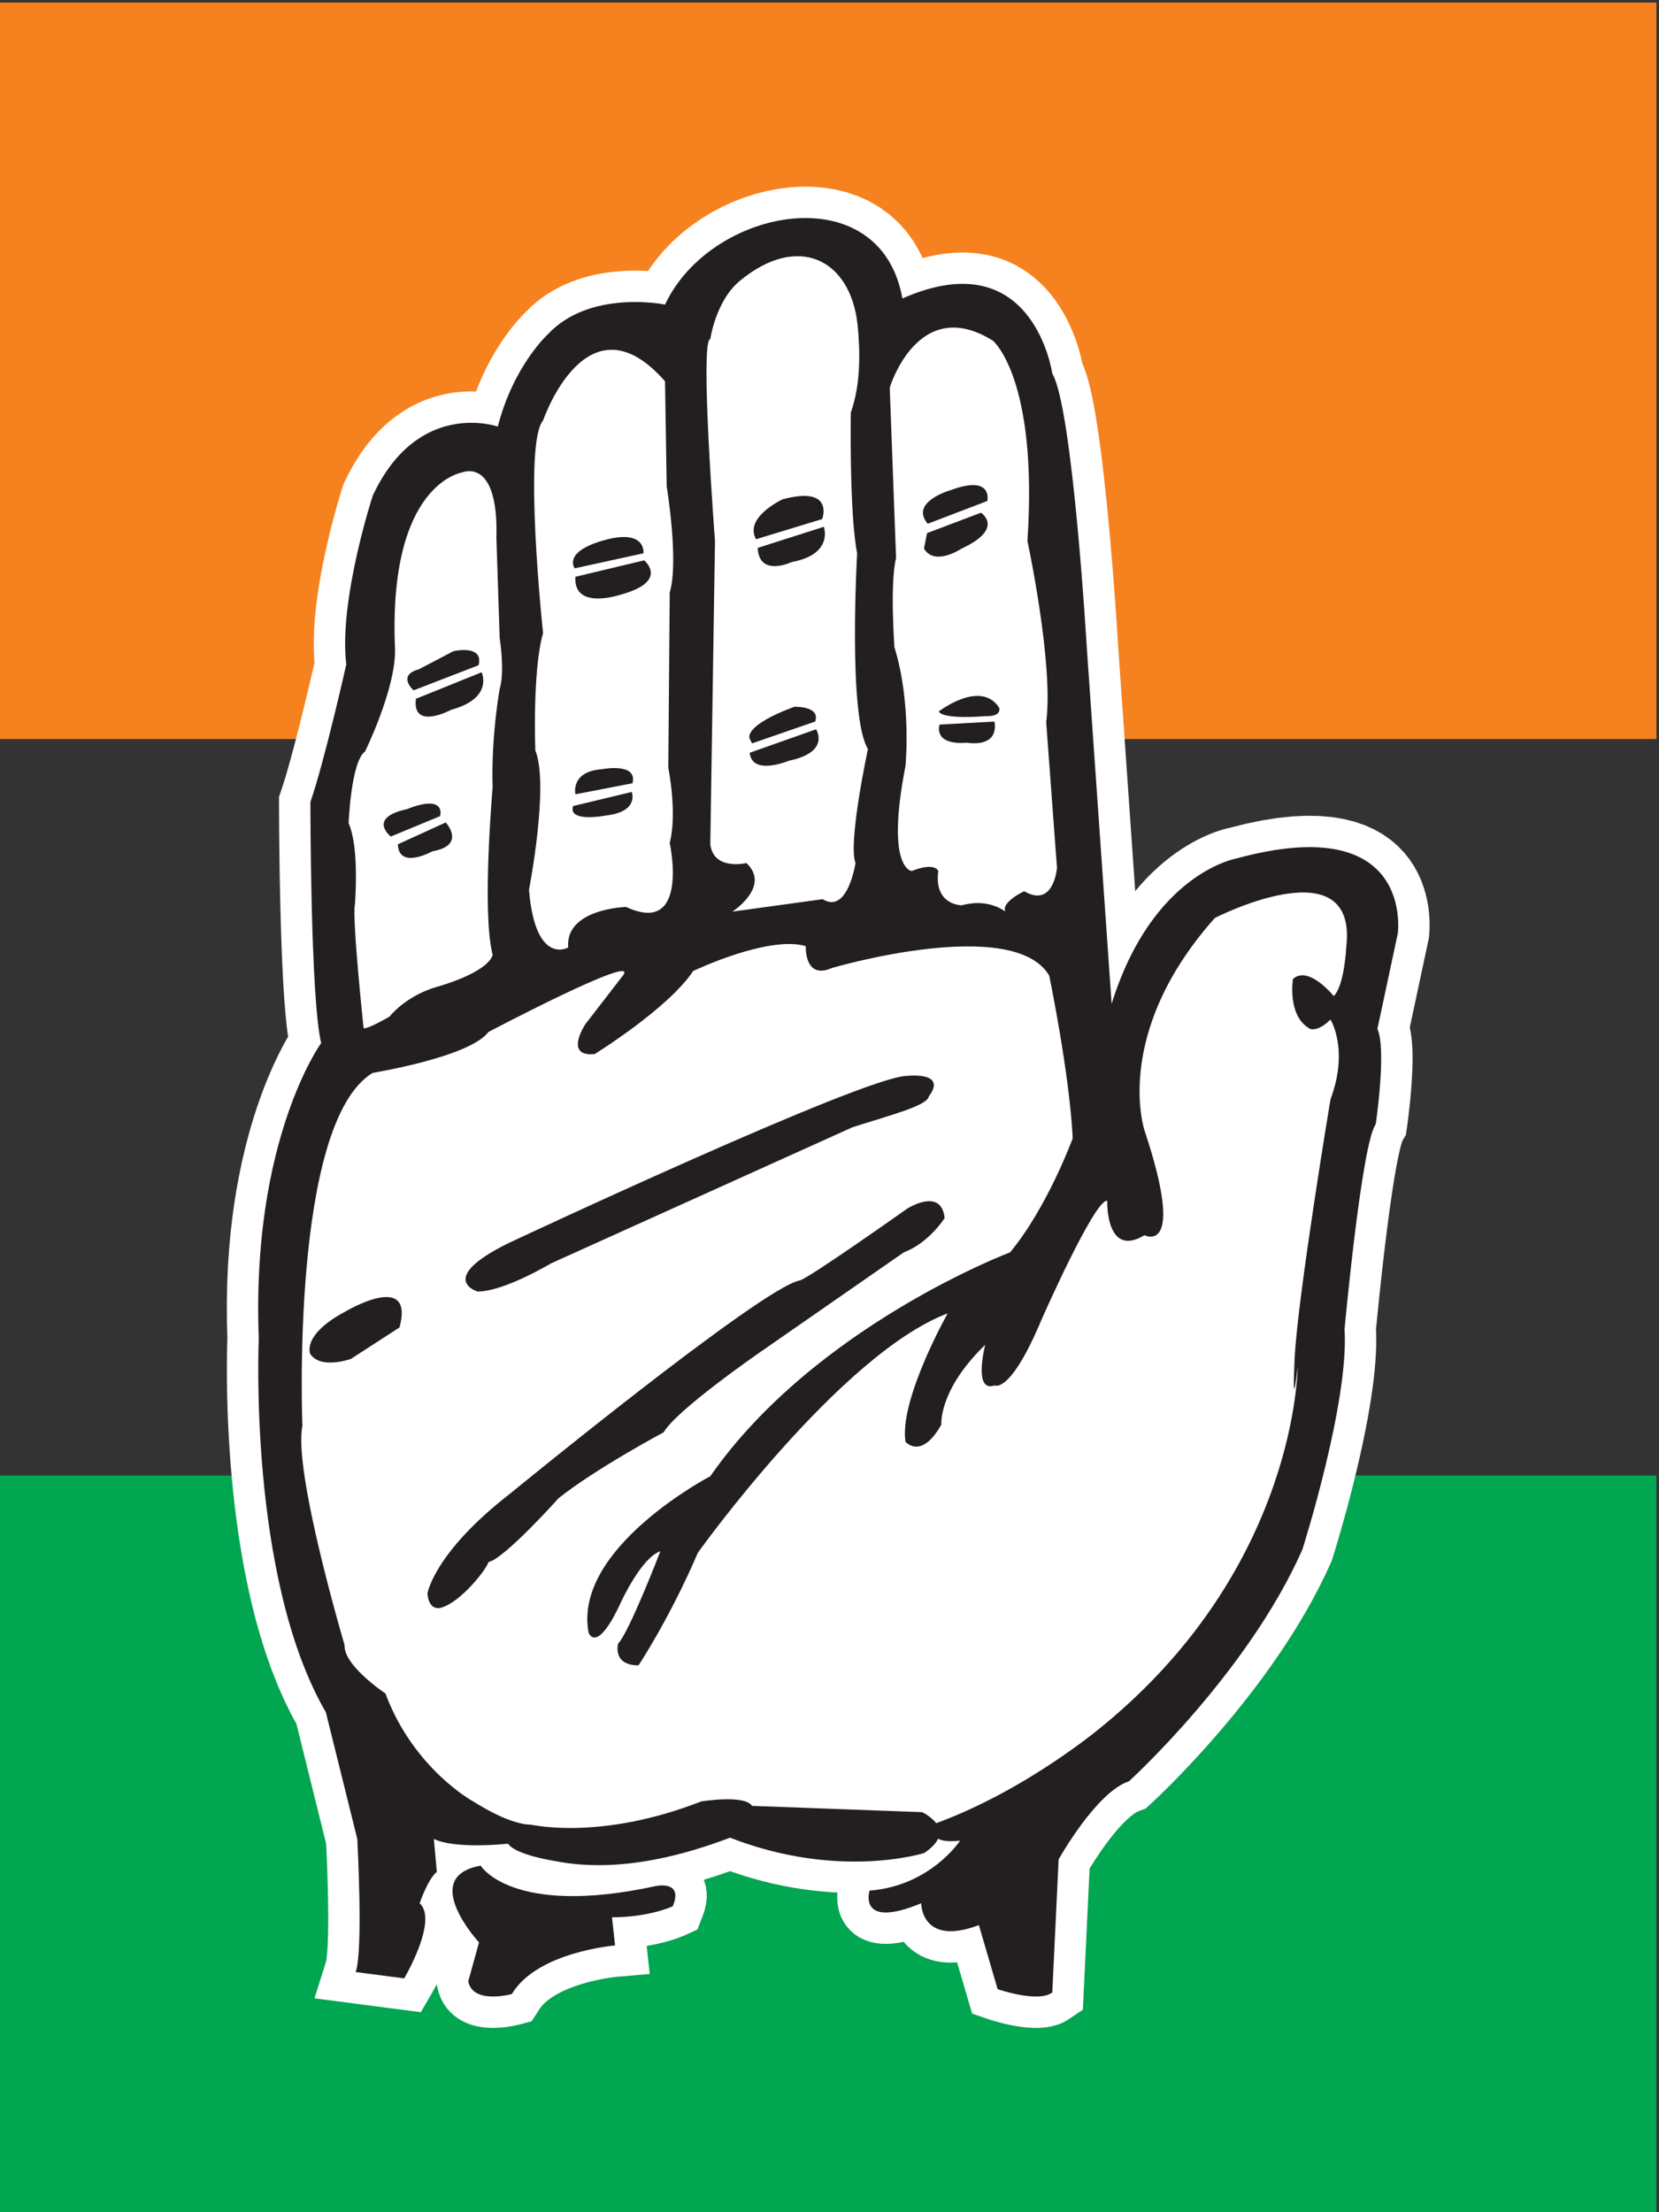 <?xml version="1.0" encoding="UTF-8"?>
<svg xmlns="http://www.w3.org/2000/svg" xmlns:xlink="http://www.w3.org/1999/xlink" width="649pt" height="865pt" viewBox="0 0 649 865" version="1.1">
<rect x="0" y="0" width="649" height="865" fill="#333333" stroke="none"/>
<g id="surface1">
<path style=" stroke:none;fill-rule:evenodd;fill:rgb(96.1%,50.999%,12.199%);fill-opacity:1;" d="M 0 1 L 648 1 L 648 289 L 0 289 L 0 1 "/>
<path style=" stroke:none;fill-rule:evenodd;fill:rgb(0%,65.099%,31.4%);fill-opacity:1;" d="M 0 577 L 648 577 L 648 865 L 0 865 L 0 577 "/>
<path style=" stroke:none;fill-rule:evenodd;fill:rgb(100%,100%,100%);fill-opacity:1;" d="M 170.812 775.984 L 170.559 776.477 L 170.129 777.285 L 169.746 777.996 L 169.41 778.602 L 169.133 779.102 L 168.914 779.48 L 168.777 779.719 L 164.629 786.852 L 123.035 781.426 L 127.543 767.098 L 127.594 766.863 L 127.707 766.203 L 127.836 765.223 L 127.961 763.988 L 128.07 762.547 L 128.168 760.934 L 128.246 759.18 L 128.309 757.305 L 128.352 755.324 L 128.379 753.27 L 128.395 751.148 L 128.391 748.98 L 128.379 746.785 L 128.352 744.574 L 128.316 742.367 L 128.273 740.176 L 128.223 738.02 L 128.164 735.914 L 128.102 733.871 L 128.035 731.906 L 127.973 730.035 L 127.902 728.273 L 127.84 726.641 L 127.773 725.141 L 127.715 723.797 L 127.66 722.621 L 127.613 721.629 L 127.578 720.934 L 115.949 674.074 L 113.812 670.168 L 111.004 664.41 L 108.426 658.5 L 106.066 652.457 L 103.91 646.309 L 101.949 640.07 L 100.168 633.77 L 98.555 627.43 L 97.102 621.066 L 95.801 614.707 L 94.645 608.371 L 93.617 602.086 L 92.715 595.871 L 91.93 589.754 L 91.254 583.75 L 90.676 577.891 L 90.191 572.191 L 89.793 566.684 L 89.473 561.391 L 89.223 556.332 L 89.031 551.531 L 88.898 547.02 L 88.812 542.812 L 88.766 538.941 L 88.754 535.426 L 88.766 532.289 L 88.797 529.559 L 88.84 527.258 L 88.887 525.41 L 88.93 524.043 L 88.957 523.316 L 88.766 516.422 L 88.738 509.199 L 88.871 502.211 L 89.16 495.453 L 89.59 488.934 L 90.152 482.641 L 90.836 476.586 L 91.629 470.762 L 92.523 465.172 L 93.508 459.812 L 94.57 454.688 L 95.699 449.797 L 96.887 445.137 L 98.117 440.711 L 99.387 436.52 L 100.676 432.562 L 101.98 428.836 L 103.285 425.34 L 104.586 422.078 L 105.863 419.051 L 107.109 416.254 L 108.316 413.684 L 109.469 411.352 L 110.559 409.246 L 111.578 407.371 L 112.508 405.727 L 112.703 405.395 L 112.391 403.141 L 112.047 400.219 L 111.738 397.098 L 111.453 393.785 L 111.191 390.305 L 110.953 386.664 L 110.734 382.895 L 110.535 379.008 L 110.355 375.031 L 110.188 370.988 L 110.039 366.902 L 109.906 362.797 L 109.785 358.691 L 109.68 354.621 L 109.586 350.605 L 109.504 346.664 L 109.434 342.828 L 109.371 339.117 L 109.32 335.562 L 109.277 332.18 L 109.242 329.004 L 109.215 326.055 L 109.195 323.355 L 109.18 320.938 L 109.164 318.816 L 109.156 317.027 L 109.152 315.59 L 109.152 314.527 L 109.148 313.867 L 109.148 311.617 L 110.297 308.23 L 110.789 306.699 L 111.309 305.039 L 111.844 303.266 L 112.395 301.395 L 112.953 299.434 L 113.523 297.402 L 114.098 295.312 L 114.672 293.176 L 115.25 291 L 115.824 288.805 L 116.395 286.594 L 116.961 284.383 L 117.516 282.184 L 118.059 280.008 L 118.59 277.859 L 119.105 275.762 L 119.602 273.719 L 120.078 271.742 L 120.535 269.84 L 120.965 268.031 L 121.367 266.32 L 121.746 264.723 L 122.09 263.246 L 122.402 261.902 L 122.68 260.703 L 122.922 259.66 L 123.055 259.082 L 122.988 258.426 L 122.816 255.484 L 122.746 252.523 L 122.766 249.547 L 122.871 246.555 L 123.051 243.559 L 123.301 240.559 L 123.605 237.562 L 123.969 234.582 L 124.383 231.621 L 124.836 228.688 L 125.324 225.789 L 125.844 222.938 L 126.387 220.137 L 126.953 217.402 L 127.527 214.742 L 128.113 212.16 L 128.703 209.672 L 129.289 207.285 L 129.867 205.012 L 130.43 202.855 L 130.973 200.828 L 131.492 198.945 L 131.984 197.211 L 132.438 195.641 L 132.852 194.238 L 133.219 193.016 L 133.531 191.988 L 133.789 191.156 L 133.984 190.539 L 134.113 190.145 L 134.441 189.133 L 136.695 184.613 L 138.789 180.906 L 140.992 177.461 L 143.297 174.266 L 145.691 171.316 L 148.172 168.617 L 150.723 166.164 L 153.34 163.945 L 155.996 161.965 L 158.684 160.215 L 161.387 158.684 L 164.09 157.371 L 166.77 156.262 L 169.418 155.34 L 172.016 154.602 L 174.551 154.023 L 177.008 153.598 L 179.379 153.309 L 181.648 153.133 L 183.816 153.066 L 185.871 153.086 L 186.23 153.102 L 186.645 152.02 L 187.5 149.898 L 188.383 147.855 L 189.281 145.887 L 190.199 143.996 L 191.125 142.184 L 192.059 140.449 L 192.992 138.789 L 193.926 137.211 L 194.855 135.703 L 195.773 134.273 L 196.68 132.922 L 197.562 131.648 L 198.43 130.453 L 199.266 129.332 L 200.074 128.285 L 200.848 127.32 L 201.586 126.426 L 202.281 125.613 L 202.93 124.871 L 203.527 124.211 L 204.074 123.621 L 204.562 123.109 L 204.992 122.676 L 205.355 122.312 L 205.641 122.035 L 205.727 121.957 L 207.449 120.227 L 209.688 118.25 L 211.996 116.457 L 214.359 114.84 L 216.762 113.395 L 219.188 112.109 L 221.625 110.977 L 224.062 109.988 L 226.492 109.129 L 228.898 108.395 L 231.277 107.773 L 233.621 107.258 L 235.926 106.836 L 238.176 106.496 L 240.367 106.238 L 242.5 106.051 L 244.562 105.926 L 246.547 105.855 L 248.445 105.832 L 250.262 105.852 L 251.98 105.906 L 253.508 105.984 L 253.879 105.387 L 256.734 101.477 L 259.844 97.809 L 263.176 94.379 L 266.711 91.195 L 270.426 88.254 L 274.301 85.555 L 278.312 83.105 L 282.449 80.91 L 286.688 78.965 L 291.02 77.277 L 295.426 75.859 L 299.887 74.711 L 304.395 73.844 L 308.93 73.27 L 313.48 73 L 318.031 73.047 L 322.562 73.434 L 327.059 74.172 L 331.492 75.281 L 335.836 76.789 L 340.051 78.715 L 344.102 81.066 L 347.934 83.859 L 351.504 87.086 L 354.758 90.738 L 357.656 94.797 L 360.156 99.234 L 360.902 100.945 L 363.625 100.227 L 368.496 99.316 L 373.219 98.82 L 377.785 98.73 L 382.184 99.039 L 386.391 99.73 L 390.387 100.785 L 394.148 102.176 L 397.648 103.859 L 400.883 105.797 L 403.84 107.941 L 406.52 110.242 L 408.938 112.66 L 411.102 115.156 L 413.035 117.699 L 414.746 120.254 L 416.262 122.793 L 417.59 125.293 L 418.754 127.73 L 419.758 130.086 L 420.625 132.336 L 421.359 134.457 L 421.98 136.434 L 422.488 138.242 L 422.902 139.855 L 423.227 141.262 L 423.414 142.16 L 423.656 142.648 L 424.742 145.531 L 425.648 148.504 L 426.461 151.664 L 427.215 155.055 L 427.926 158.676 L 428.605 162.523 L 429.258 166.578 L 429.883 170.82 L 430.484 175.223 L 431.062 179.762 L 431.621 184.402 L 432.152 189.125 L 432.66 193.891 L 433.148 198.672 L 433.609 203.441 L 434.047 208.168 L 434.461 212.816 L 434.848 217.359 L 435.211 221.762 L 435.547 225.996 L 435.859 230.027 L 436.141 233.828 L 436.398 237.363 L 436.629 240.605 L 436.824 243.52 L 436.996 246.074 L 437.137 248.238 L 437.246 249.98 L 437.328 251.266 L 437.375 252.062 L 437.391 252.273 L 444.098 348.477 L 446.16 346.051 L 448.531 343.473 L 450.906 341.094 L 453.27 338.902 L 455.613 336.898 L 457.926 335.066 L 460.195 333.406 L 462.41 331.91 L 464.559 330.566 L 466.633 329.371 L 468.621 328.316 L 470.508 327.395 L 472.289 326.59 L 473.953 325.906 L 475.488 325.324 L 476.887 324.844 L 478.137 324.453 L 479.23 324.145 L 480.156 323.906 L 480.902 323.738 L 481.195 323.676 L 487.453 322.109 L 493.871 320.793 L 499.93 319.844 L 505.652 319.25 L 511.062 319 L 516.172 319.086 L 520.992 319.5 L 525.547 320.238 L 529.824 321.297 L 533.824 322.66 L 537.547 324.324 L 540.965 326.262 L 544.066 328.445 L 546.844 330.832 L 549.285 333.379 L 551.398 336.031 L 553.195 338.75 L 554.695 341.48 L 555.922 344.191 L 556.906 346.852 L 557.676 349.426 L 558.262 351.895 L 558.688 354.238 L 558.977 356.434 L 559.156 358.469 L 559.242 360.324 L 559.266 361.98 L 559.234 363.422 L 559.172 364.633 L 559.098 365.59 L 559.027 366.262 L 558.93 367.055 L 551.496 401.824 L 551.703 402.73 L 551.996 404.434 L 552.215 406.121 L 552.371 407.805 L 552.48 409.492 L 552.551 411.195 L 552.582 412.91 L 552.582 414.629 L 552.559 416.359 L 552.508 418.09 L 552.438 419.812 L 552.348 421.527 L 552.242 423.227 L 552.129 424.898 L 551.996 426.539 L 551.859 428.137 L 551.719 429.684 L 551.57 431.176 L 551.422 432.602 L 551.273 433.953 L 551.129 435.219 L 550.992 436.395 L 550.859 437.469 L 550.734 438.434 L 550.625 439.277 L 550.531 439.996 L 550.449 440.578 L 550.391 441.012 L 550.352 441.273 L 549.992 443.781 L 548.645 446.055 L 548.621 446.102 L 548.34 446.938 L 547.949 448.32 L 547.504 450.121 L 547.027 452.27 L 546.539 454.711 L 546.043 457.395 L 545.539 460.293 L 545.043 463.367 L 544.547 466.59 L 544.059 469.934 L 543.578 473.367 L 543.105 476.859 L 542.648 480.391 L 542.203 483.934 L 541.773 487.461 L 541.359 490.941 L 540.969 494.355 L 540.594 497.676 L 540.238 500.879 L 539.91 503.93 L 539.605 506.812 L 539.328 509.5 L 539.074 511.965 L 538.852 514.184 L 538.66 516.125 L 538.5 517.77 L 538.371 519.09 L 538.281 520.047 L 538.371 522.246 L 538.375 525.629 L 538.262 529.078 L 538.043 532.598 L 537.73 536.18 L 537.328 539.812 L 536.855 543.488 L 536.309 547.199 L 535.699 550.93 L 535.039 554.672 L 534.332 558.406 L 533.586 562.121 L 532.809 565.805 L 532.004 569.441 L 531.18 573.016 L 530.344 576.516 L 529.504 579.926 L 528.668 583.227 L 527.84 586.406 L 527.031 589.453 L 526.242 592.344 L 525.488 595.07 L 524.77 597.613 L 524.098 599.957 L 523.477 602.09 L 522.914 603.988 L 522.414 605.645 L 521.992 607.043 L 521.645 608.16 L 521.391 608.988 L 521.227 609.504 L 520.941 610.414 L 518.473 615.781 L 516.117 620.547 L 513.645 625.242 L 511.066 629.859 L 508.398 634.395 L 505.652 638.844 L 502.844 643.203 L 499.984 647.461 L 497.09 651.621 L 494.168 655.672 L 491.234 659.609 L 488.305 663.43 L 485.387 667.121 L 482.496 670.688 L 479.648 674.117 L 476.852 677.402 L 474.121 680.543 L 471.473 683.527 L 468.91 686.352 L 466.457 689.008 L 464.121 691.496 L 461.918 693.801 L 459.855 695.922 L 457.949 697.852 L 456.215 699.586 L 454.664 701.109 L 453.309 702.426 L 452.16 703.527 L 451.234 704.402 L 450.547 705.051 L 450.109 705.453 L 448.219 707.188 L 445.273 708.305 L 444.902 708.48 L 444.383 708.773 L 443.746 709.191 L 443.012 709.723 L 442.207 710.367 L 441.348 711.113 L 440.445 711.953 L 439.512 712.879 L 438.566 713.871 L 437.609 714.922 L 436.648 716.027 L 435.699 717.168 L 434.758 718.34 L 433.836 719.527 L 432.934 720.727 L 432.059 721.922 L 431.215 723.105 L 430.41 724.266 L 429.641 725.395 L 428.918 726.484 L 428.242 727.523 L 427.617 728.5 L 427.047 729.41 L 426.531 730.242 L 426.246 730.715 L 423.621 785.875 L 417.391 790.066 L 415.641 790.98 L 413.938 791.66 L 412.305 792.16 L 410.742 792.516 L 409.246 792.754 L 407.809 792.902 L 406.422 792.98 L 405.082 793 L 403.781 792.969 L 402.52 792.902 L 401.289 792.797 L 400.094 792.668 L 398.93 792.512 L 397.801 792.34 L 396.703 792.148 L 395.645 791.945 L 394.621 791.734 L 393.645 791.52 L 392.707 791.297 L 391.816 791.078 L 390.98 790.859 L 390.195 790.648 L 389.469 790.445 L 388.809 790.25 L 388.207 790.07 L 387.688 789.91 L 387.234 789.77 L 386.859 789.648 L 386.57 789.551 L 386.387 789.488 L 380.297 787.422 L 374.414 767.352 L 372.82 767.453 L 370.562 767.438 L 368.344 767.25 L 366.172 766.887 L 364.066 766.336 L 362.047 765.609 L 360.133 764.711 L 358.352 763.656 L 356.727 762.48 L 355.266 761.203 L 353.98 759.867 L 353.547 759.332 L 353.098 759.434 L 350.941 759.812 L 348.82 760.051 L 346.715 760.145 L 344.602 760.074 L 342.477 759.816 L 340.344 759.336 L 338.223 758.598 L 336.168 757.586 L 334.246 756.305 L 332.531 754.785 L 331.078 753.105 L 329.91 751.344 L 329.023 749.574 L 328.387 747.859 L 327.961 746.242 L 327.695 744.738 L 327.562 743.352 L 327.52 742.086 L 327.547 740.938 L 327.613 740.062 L 324.43 739.875 L 320.949 739.586 L 317.367 739.195 L 313.68 738.703 L 309.898 738.094 L 306.023 737.367 L 302.062 736.512 L 298.023 735.52 L 293.906 734.383 L 289.719 733.098 L 285.574 731.695 L 285.062 731.879 L 283.301 732.492 L 281.473 733.113 L 279.578 733.734 L 277.629 734.359 L 275.613 734.977 L 275.273 735.074 L 275.578 735.785 L 276.133 737.816 L 276.418 739.816 L 276.473 741.742 L 276.336 743.574 L 276.047 745.312 L 275.641 746.973 L 275.129 748.57 L 272.844 754.508 L 268.262 756.605 L 268.113 756.676 L 267.871 756.781 L 267.215 757.062 L 266.812 757.227 L 266.348 757.406 L 265.836 757.602 L 265.27 757.809 L 264.656 758.027 L 263.992 758.254 L 263.277 758.484 L 262.512 758.727 L 261.695 758.969 L 260.836 759.215 L 259.926 759.461 L 258.969 759.703 L 257.969 759.941 L 256.922 760.18 L 255.824 760.41 L 254.688 760.629 L 253.508 760.84 L 252.977 760.93 L 254.164 771.91 L 241.625 772.988 L 241.469 773 L 241.164 773.031 L 240.715 773.082 L 240.125 773.156 L 239.414 773.25 L 238.59 773.367 L 237.66 773.516 L 236.633 773.688 L 235.523 773.891 L 234.34 774.125 L 233.09 774.391 L 231.789 774.691 L 230.445 775.027 L 229.07 775.398 L 227.672 775.805 L 226.262 776.25 L 224.852 776.73 L 223.453 777.246 L 222.082 777.797 L 220.738 778.387 L 219.445 779.004 L 218.203 779.652 L 217.027 780.328 L 215.926 781.023 L 214.91 781.734 L 213.984 782.457 L 213.156 783.184 L 212.426 783.906 L 211.793 784.621 L 211.254 785.324 L 207.953 790.41 L 203.312 791.633 L 203.105 791.688 L 202.773 791.77 L 202.352 791.871 L 201.852 791.98 L 201.281 792.102 L 200.637 792.23 L 199.922 792.359 L 199.145 792.488 L 198.309 792.609 L 197.41 792.723 L 196.457 792.824 L 195.445 792.906 L 194.387 792.961 L 193.277 792.992 L 192.109 792.984 L 190.891 792.934 L 189.617 792.832 L 188.293 792.664 L 186.91 792.422 L 185.469 792.082 L 183.973 791.629 L 182.43 791.039 L 180.844 790.285 L 179.238 789.336 L 177.652 788.176 L 176.129 786.785 L 174.719 785.176 L 173.48 783.363 L 172.453 781.398 L 171.668 779.332 L 170.812 775.984 "/>
<path style=" stroke:none;fill-rule:evenodd;fill:rgb(13.699%,12.199%,12.5%);fill-opacity:1;" d="M 134.816 513.031 C 134.816 513.031 162.344 496.512 156.289 519.086 L 137.297 531.383 C 137.297 531.383 125.641 535.602 121.422 529.547 C 121.422 529.547 117.75 522.207 134.816 513.031 Z M 186.844 505.047 C 186.844 505.047 170.328 500.184 199.051 486.055 C 199.051 486.055 338.34 420.719 354.855 420.719 C 354.855 420.719 370.73 418.883 363.391 428.703 C 362.746 432.371 348.711 435.949 333.477 440.812 L 215.566 494.035 C 215.566 494.035 197.215 505.047 186.844 505.047 Z M 167.207 623.145 C 167.207 623.145 169.688 607.176 199.691 583.961 C 199.691 583.961 297.508 503.855 312.738 500.734 C 315.215 500.734 354.855 472.656 354.855 472.656 C 354.855 472.656 368.254 464.031 369.539 476.324 C 369.539 476.324 363.391 486.055 353.57 489.723 L 296.223 529.547 C 296.223 529.547 264.473 551.57 259.609 560.102 C 259.609 560.102 233.273 574.145 218.594 585.797 C 218.594 585.797 197.215 609.652 191.066 610.848 C 190.516 613.324 180.695 626.172 172.715 628.648 C 172.715 628.648 167.852 630.484 167.207 623.145 Z M 188.039 729.559 C 188.039 729.559 200.242 749.746 256.488 737.543 C 256.488 737.543 267.504 735.066 263.188 745.434 C 263.188 745.434 254.105 749.746 239.422 749.746 L 240.617 760.758 C 240.617 760.758 210.059 763.234 200.242 779.754 C 200.242 779.754 185.008 783.973 183.176 774.797 L 187.395 759.566 C 187.395 759.566 163.629 733.871 188.039 729.559 Z M 366.27 712.949 C 402.566 699.574 431.844 674.527 431.844 674.527 C 507.637 612.133 507.637 534.41 507.637 534.41 C 507.637 534.41 505.344 555.789 506.445 531.383 C 507.637 506.973 520.484 429.895 520.484 429.895 C 527.824 410.352 520.484 398.695 520.484 398.695 C 515.621 403.559 512.594 402.367 512.594 402.367 C 503.414 397.504 505.801 382.82 505.801 382.82 C 511.949 377.316 521.77 389.52 521.77 389.52 C 525.988 385.207 526.633 370.527 526.633 370.527 C 531.492 330.152 475.246 358.965 475.246 358.965 C 434.965 404.203 447.719 442.008 447.719 442.008 C 464.234 491.559 447.719 483.023 447.719 483.023 C 432.484 492.199 433.129 469.535 433.129 469.535 C 428.172 468.984 407.434 516.059 407.434 516.059 C 395.141 545.422 389.082 541.75 389.082 541.75 C 380.551 544.777 385.414 525.879 385.414 525.879 C 367.062 543.586 368.254 557.074 368.254 557.074 C 360.363 571.113 354.215 563.773 354.215 563.773 C 351.738 547.258 370.73 513.578 370.73 513.578 C 328.523 529.547 273.008 607.176 273.008 607.176 C 261.996 632.867 249.793 651.223 249.793 651.223 C 239.422 651.223 241.809 642.688 241.809 642.688 C 246.121 638.375 258.324 606.625 258.324 606.625 C 250.984 609.012 243.094 626.172 243.094 626.172 C 233.273 647.551 230.246 638.375 230.246 638.375 C 224.098 605.34 277.871 577.262 277.871 577.262 C 318.797 518.535 395.141 489.723 395.141 489.723 C 409.82 472.012 419.641 445.129 419.641 445.129 C 418.445 420.078 410.465 381.535 410.465 381.535 C 396.426 357.68 325.492 378.508 325.492 378.508 C 314.574 383.371 315.215 369.977 315.215 369.977 C 300.535 365.66 271.172 379.703 271.172 379.703 C 261.445 394.383 232.633 412.184 232.633 412.184 C 220.43 413.379 228.965 400.531 228.965 400.531 L 243.645 381.535 C 250.984 371.992 191.066 403.559 191.066 403.559 C 183.727 413.379 145.828 419.527 145.828 419.527 C 113.438 438.98 118.301 557.625 118.301 557.625 C 114.629 575.426 134.816 643.328 134.816 643.328 C 134.266 651.223 150.781 662.234 150.781 662.234 C 161.703 691.598 185.008 704.441 185.055 704.395 C 185.098 704.348 198.527 713.418 207.613 713.52 C 208.543 713.617 235.086 719.766 274.309 704.441 C 274.309 704.441 291.285 701.656 294.195 706.18 L 360.754 708.629 C 360.754 708.629 364.078 710.195 366.27 712.949 Z M 367.078 718.625 C 367.039 718.742 366.992 718.855 366.941 718.973 Z M 366.965 719.004 C 366.199 720.711 364.543 722.605 361.523 724.613 C 361.523 724.613 328.277 735.23 285.602 718.613 C 270.18 724.434 243.32 732.93 217.117 727.75 C 217.117 727.75 201.562 725.359 198.781 720.973 C 175.715 723.117 169.77 719.051 169.727 719.086 L 170.879 731.973 C 167.207 735.09 164.18 744.266 164.18 744.266 C 171.52 750.965 158.125 773.629 158.125 773.629 L 139.129 771.152 C 142.156 763.168 139.773 719.125 139.773 719.125 L 127.477 669.574 C 96.922 616.996 101.234 523.398 101.234 523.398 C 98.207 445.68 125.641 407.871 125.641 407.871 C 121.422 390.715 121.422 313.633 121.422 313.633 C 126.926 297.762 135.461 259.863 135.461 259.863 C 132.43 234.719 145.828 193.797 145.828 193.797 C 163.629 155.805 194.734 166.816 194.734 166.816 C 200.883 142.961 214.281 130.754 214.281 130.754 C 230.797 113.047 260.16 119.102 260.16 119.102 C 278.055 80.93 344.395 68.449 353.023 116.715 C 404.316 94.051 411.656 146.078 411.656 146.078 C 419.641 159.477 425.145 253.074 425.145 253.074 L 434.871 392.547 C 450.84 341.16 483.871 335.656 483.871 335.656 C 553.516 316.754 546.816 365.02 546.816 365.02 L 538.836 402.367 C 542.504 410.352 538.191 439.621 538.191 439.621 C 532.688 446.961 525.988 519.73 525.988 519.73 C 527.824 548.449 509.473 605.984 509.473 605.984 C 488.094 654.34 441.66 696.551 441.66 696.551 C 428.816 700.773 414.133 727.105 414.133 727.105 L 411.656 779.137 C 406.148 783.355 390.277 777.852 390.277 777.852 L 382.934 752.801 C 360.363 761.336 360.363 744.266 360.363 744.266 C 335.312 754.637 340.176 739.312 340.176 739.312 C 364.031 737.477 375.594 719.766 375.594 719.766 C 371.129 720.281 368.32 719.816 366.965 719.004 Z M 154.547 254.133 C 154.73 269.641 142.805 293.863 142.805 293.863 C 137.297 297.809 136.379 321.941 136.379 321.941 C 140.691 331.484 138.855 353.508 138.855 353.508 C 137.664 359.289 142.254 402.141 142.254 402.141 C 144.637 402.141 152.344 397.551 152.344 397.551 C 159.688 388.926 170.055 386.176 170.055 386.176 C 192.352 379.75 192.719 373.328 192.719 373.328 C 188.406 356.812 192.719 307.902 192.719 307.902 C 192.078 287.992 195.473 269.363 195.473 269.363 C 197.582 262.664 195.473 249.449 195.473 249.449 L 194.188 210.359 C 195.105 178.797 181.066 184.668 181.066 184.668 C 181.066 184.668 151.609 188.613 154.547 254.133 Z M 212.445 164.434 C 212.445 164.434 229.605 114.238 260.16 149.109 L 260.805 190.125 C 260.805 190.125 265.664 219.488 261.996 231.691 L 261.445 300.238 C 261.445 300.238 265.023 317.945 261.996 329.602 C 261.996 329.602 269.98 366.305 244.93 354.652 C 244.93 354.652 221.07 355.293 222.266 370.527 C 222.266 370.527 209.418 377.867 206.941 347.953 C 206.941 347.953 214.922 306.938 209.418 293.445 C 209.418 293.445 208.227 262.246 212.445 247.566 C 212.445 247.566 204.555 173.605 212.445 164.434 Z M 277.871 132.59 C 277.871 132.59 279.98 117.543 289.523 109.742 C 312.281 91.023 332.742 101.391 335.496 127.086 C 336.504 137.27 336.781 150.301 332.836 161.312 C 332.836 161.312 332.191 200.492 335.312 216.367 C 335.312 216.367 331.641 280.051 339.531 292.895 C 339.531 292.895 331.641 329.602 334.672 337.492 C 334.672 337.492 331.641 357.68 321.824 351.621 L 286.496 356.488 C 286.496 356.488 301.727 346.668 292.004 337.492 C 292.004 337.492 279.156 340.613 277.871 330.152 L 279.703 211.504 C 279.703 211.504 273.648 132.59 277.871 132.59 Z M 348.066 151.586 C 348.066 151.586 359.078 114.883 388.441 133.234 C 388.441 133.234 406.148 147.914 401.93 211.504 C 401.93 211.504 412.297 259.863 409.27 282.438 L 413.492 339.328 C 413.492 339.328 412.297 355.293 400.645 348.504 C 400.645 348.504 391.469 352.816 393.305 356.488 C 393.305 356.488 387.523 351.715 378.348 353.551 C 377.613 353.641 376.973 353.824 376.238 354.008 C 376.238 354.008 365.227 354.008 367.062 340.613 C 367.062 340.613 365.867 336.941 356.691 340.613 C 356.691 340.613 346.324 339.969 354.215 299.594 C 354.215 299.594 356.691 275.094 349.902 253.074 C 349.902 253.074 348.066 228.023 350.543 218.203 Z M 161.797 269.957 C 161.797 269.957 155.098 264.086 163.906 261.699 L 177.395 254.633 C 177.395 254.633 189.32 251.879 187.211 260.137 Z M 162.711 273.258 L 188.406 262.891 C 188.406 262.891 193.27 272.984 176.477 277.57 C 176.477 277.57 161.152 285.832 162.711 273.258 Z M 152.895 327.121 C 152.895 327.121 143.441 319.781 159.316 316.387 C 159.316 316.387 171.98 310.789 172.348 317.672 C 172.348 318.133 172.254 318.59 172.164 319.141 Z M 155.645 330.152 L 174.367 321.617 C 174.367 321.617 182.625 330.52 169.137 332.902 C 169.137 332.902 156.016 340.246 155.645 330.152 Z M 225.109 310.605 C 225.109 310.605 222.996 301.703 235.477 300.789 C 235.477 300.789 249.609 298.035 247.406 306.293 Z M 224.191 315.195 L 247.133 309.688 C 247.133 309.688 250.16 317.305 237.312 318.863 C 237.312 318.863 222.078 321.895 224.191 315.195 Z M 225.109 225.543 L 251.992 219.121 C 251.992 219.121 262.09 227.379 242.543 232.609 C 242.543 232.609 224.191 238.758 225.109 225.543 Z M 224.832 222.242 L 251.719 216.367 C 251.719 216.367 252.91 206.641 236.395 211.23 C 219.879 215.816 224.832 222.242 224.832 222.242 Z M 295.766 210.863 L 321.641 202.973 C 321.641 202.973 326.594 189.758 306.133 195.262 C 306.133 195.262 290.898 202.328 295.766 210.863 Z M 296.406 214.258 L 322.281 206 C 322.281 206 326.227 216.734 309.805 219.762 C 309.805 219.762 296.957 225.91 296.406 214.258 Z M 293.285 288.859 C 293.285 288.859 290.258 283.996 310.723 276.379 C 310.723 276.379 321.09 276.012 318.887 282.16 L 294.203 290.695 Z M 293.285 294.363 L 319.254 285.188 C 319.254 285.188 325.035 294.09 308.609 297.484 C 308.609 297.484 294.203 303.539 293.285 294.363 Z M 362.934 204.809 L 386.238 195.906 C 386.238 195.906 388.625 185.535 372.109 191.594 C 372.109 191.594 355.59 196.18 362.934 204.809 Z M 362.656 208.477 L 383.762 200.492 C 383.762 200.492 393.215 206.641 376.145 214.531 C 376.145 214.531 365.684 221.598 361.465 214.531 Z M 367.242 278.215 C 367.242 278.215 383.484 265.645 390.828 276.656 C 390.828 276.656 392.297 280.324 385.32 280.051 C 385.32 280.051 369.078 281.52 367.242 278.215 Z M 367.52 283.355 L 388.992 282.16 C 388.992 282.16 391.742 292.254 377.98 290.418 C 377.98 290.418 365.684 291.98 367.52 283.355 "/>
</g>
</svg>
